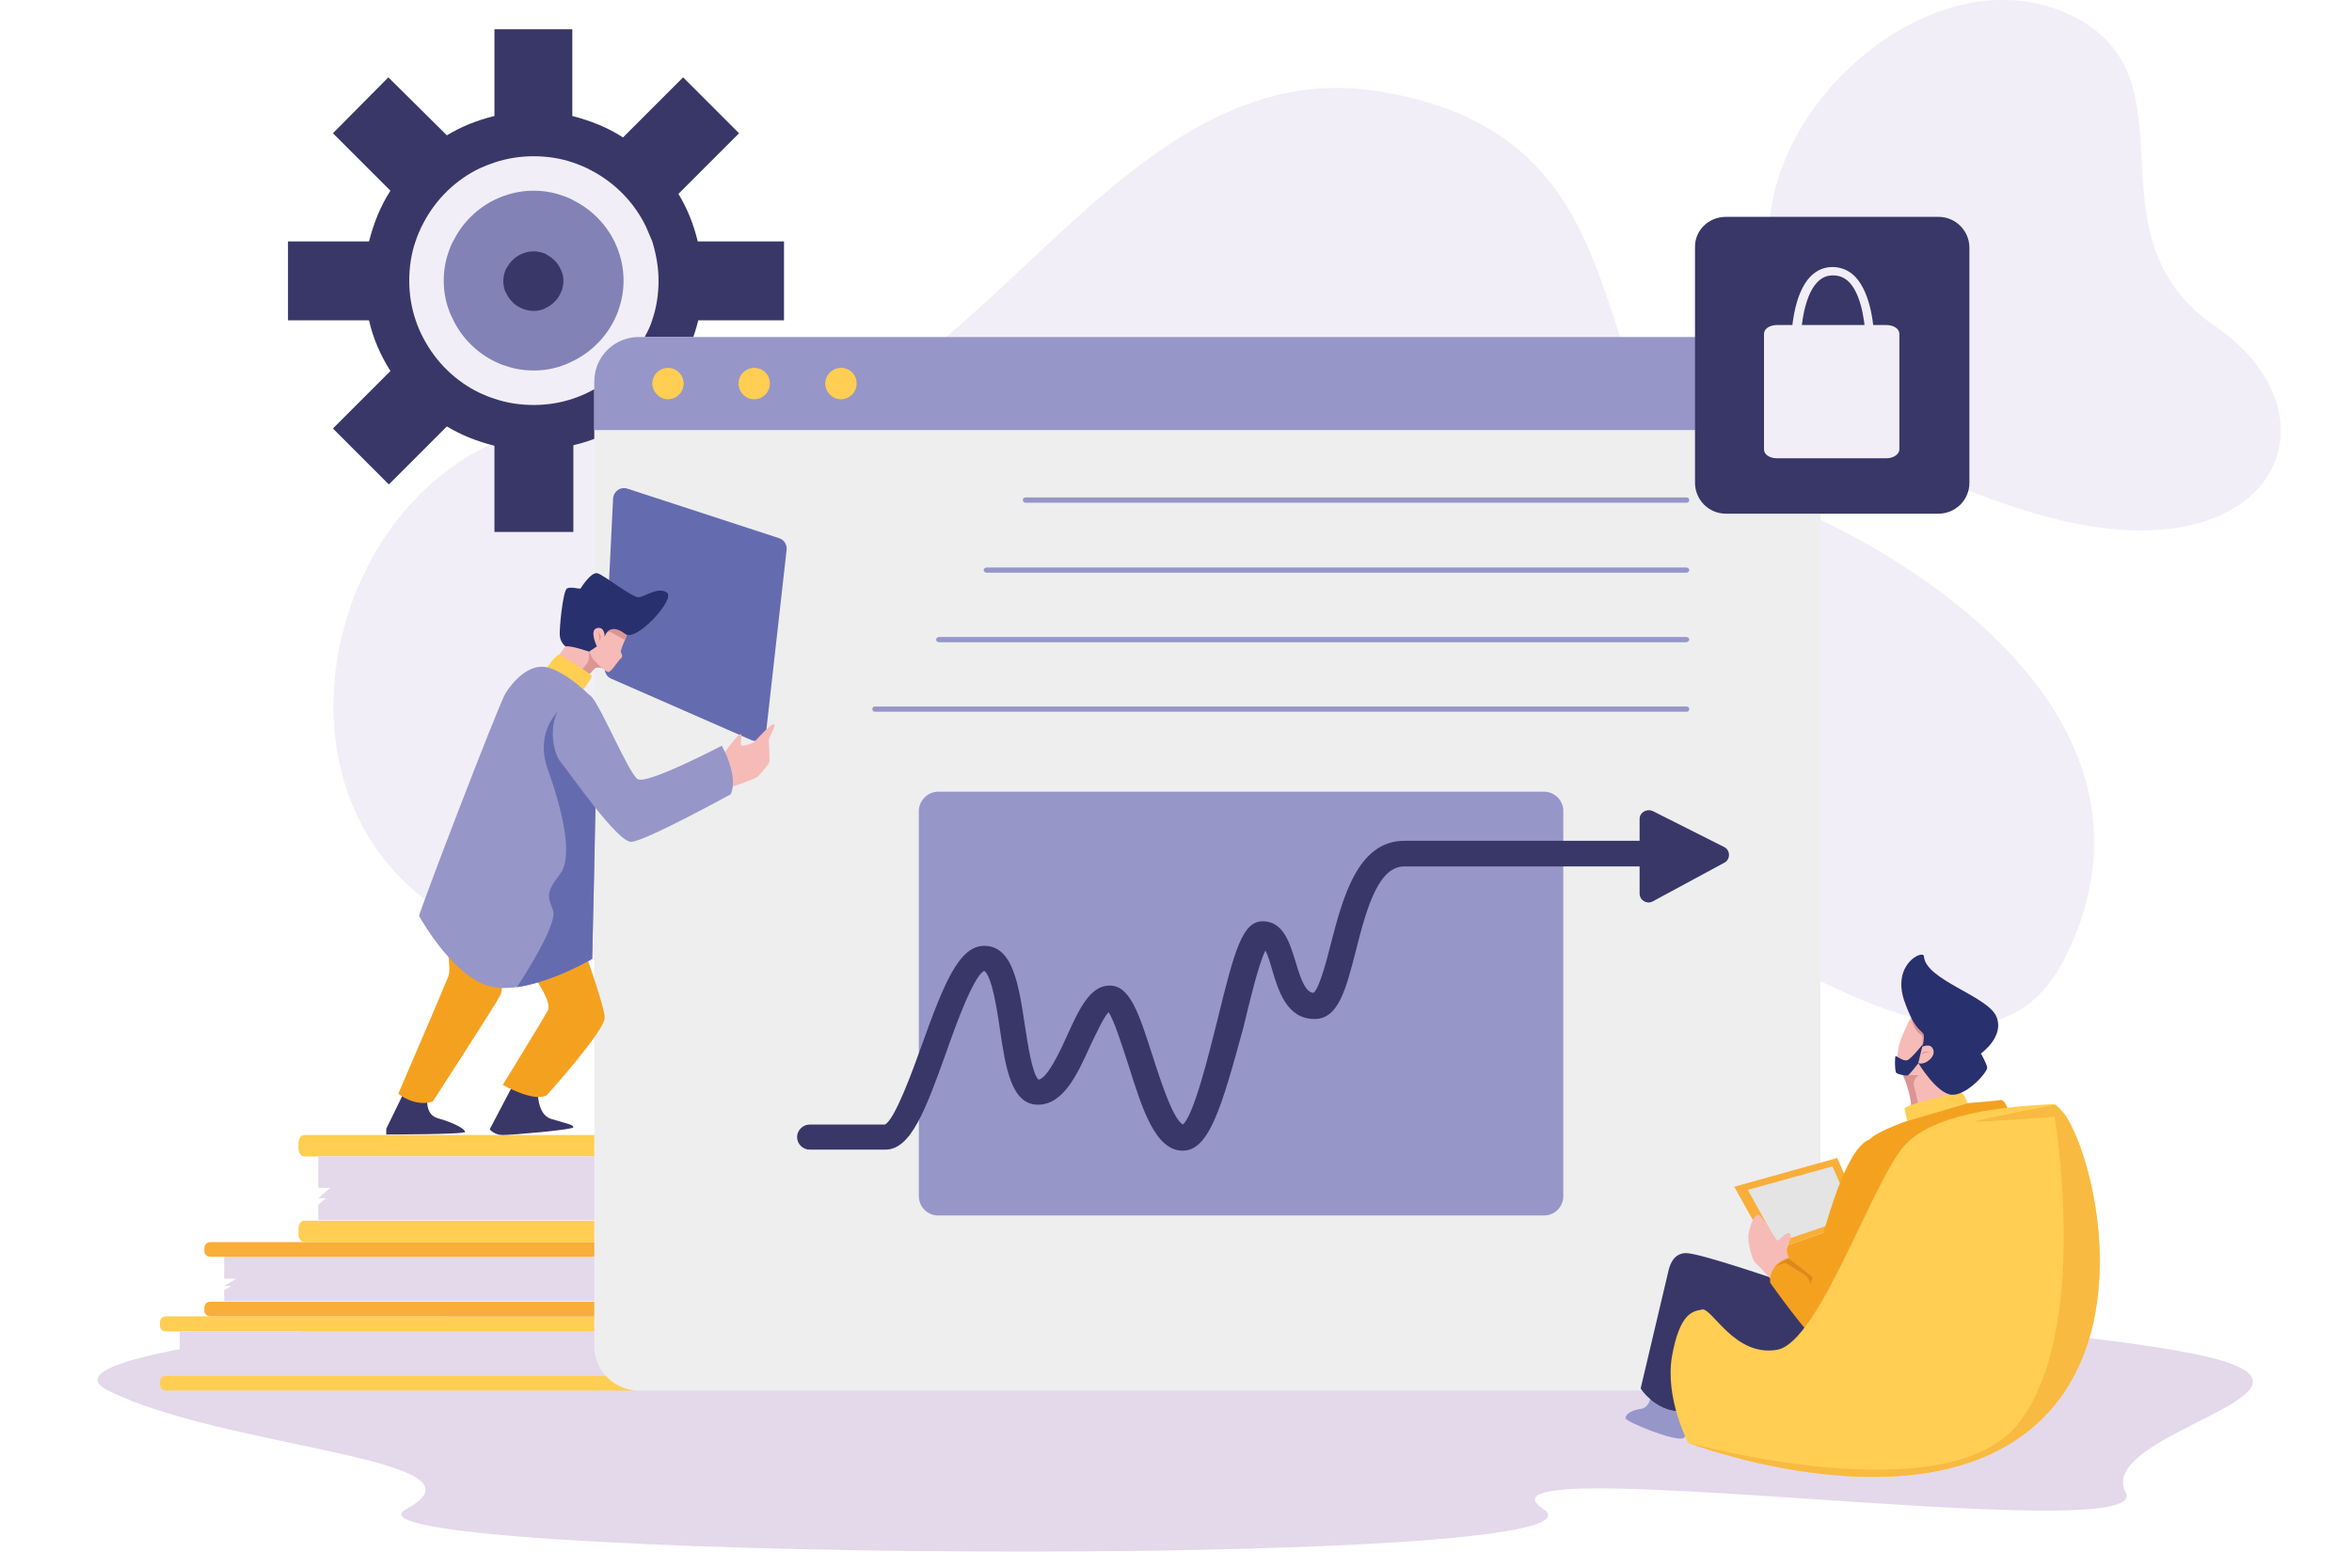<svg version="1.1" id="Layer_1" xmlns="http://www.w3.org/2000/svg" x="0" y="0" viewBox="0 0 450 300" xml:space="preserve">
  <style>
    .st0{fill:#e4d8eb}.st1{fill:#f1eef7}.st2{fill:#393768}.st4{fill:#ffce52}.st5{fill:#f8ae38}.st7{fill:#9696c9}.st8{fill:#656baf}.st9{fill:#f5a120}.st10{fill:#f6bbb6}.st11{fill:#da9594}.st12{fill:#28306e}
  </style>
  <path class="st0" d="M217.1 245.1c-45.6-.4-219.1 9.7-196.4 21 22.4 11.2 75.1 13 57 22.7-18.1 9.7 235.4 11.9 217.6 0-17.8-11.9 117.3 7.8 111.4-3.2-5.9-11 41.1-18.7 17.8-25.4-23.3-6.7-144-14.5-207.4-15.1z"/>
  <path class="st1" d="M242.3 147.1c-51.1 3.6-110.7 54.8-156.1 28.3s-16.6-107 39.8-93c56.4 14.1 81.8-74.1 138-64.9 56.2 9.2 34.7 63.9 67.9 75.2 33.2 11.3 85.6 44.4 63.5 90-22.3 45.6-90.3-40.1-153.1-35.6z"/>
  <path class="st1" d="M338.5 44.9c0 18 1.8 37.9 49 52.8s62.1-17.6 36.4-35.2c-25.7-17.6-2.8-47.6-27.7-59.6-25.1-12.1-57.7 15.6-57.7 42z"/>
  <path class="st2" d="M150 61.2v-15h-16.5c-.8-3.3-2-6.3-3.7-9.1l11.6-11.6-10.7-10.7-11.5 11.5c-2.9-1.9-6.2-3.2-9.7-4.1V5.6H94.6v16.6c-3.3.8-6.3 2-9.1 3.7L74.3 14.8 63.7 25.5l11 11c-1.9 2.9-3.2 6.2-4.1 9.7H55.1v15.1h15.5c.8 3.5 2.2 6.7 4.1 9.7l-11 11 10.7 10.7 11.1-11.1c2.8 1.7 5.9 2.9 9.1 3.7v16.5h15.1V85.2c3.5-.8 6.7-2.2 9.7-4.1l11.5 11.5L141.5 82l-11.6-11.6c1.7-2.8 2.9-5.9 3.7-9.1H150z"/>
  <path class="st1" d="M126 53.7c0 2.6-.4 5.2-1.2 7.5-.3 1-.7 1.9-1.2 2.8-2.2 4.6-5.9 8.4-10.5 10.8-1.1.6-2.3 1.1-3.5 1.5-2.4.8-4.9 1.2-7.5 1.2-2.6 0-5.2-.4-7.5-1.2-1-.3-1.9-.7-2.8-1.1-4.6-2.2-8.4-5.9-10.8-10.5-.6-1.1-1.1-2.3-1.5-3.5-.8-2.4-1.2-4.9-1.2-7.5 0-2.6.4-5.2 1.2-7.5.4-1.2.9-2.4 1.5-3.5 2.4-4.6 6.2-8.3 10.8-10.5.9-.4 1.9-.8 2.8-1.1 2.4-.8 4.9-1.2 7.5-1.2 2.6 0 5.2.4 7.5 1.2 1.2.4 2.4.9 3.5 1.5 4.6 2.4 8.3 6.2 10.5 10.8.4.9.8 1.9 1.2 2.8.7 2.3 1.2 4.9 1.2 7.5z"/>
  <path d="M119.3 53.7c0 1.9-.3 3.7-.9 5.4-.2.7-.5 1.4-.8 2-1.6 3.3-4.3 6.1-7.6 7.8-.8.4-1.6.8-2.5 1.1-1.7.6-3.5.9-5.4.9-1.9 0-3.7-.3-5.4-.9-.7-.2-1.4-.5-2-.8-3.3-1.6-6.1-4.3-7.8-7.6-.4-.8-.8-1.6-1.1-2.5-.6-1.7-.9-3.5-.9-5.4s.3-3.7.9-5.4c.3-.9.6-1.7 1.1-2.5 1.7-3.3 4.5-6 7.8-7.6.7-.3 1.3-.6 2-.8 1.7-.6 3.5-.9 5.4-.9 1.9 0 3.7.3 5.4.9.9.3 1.7.6 2.5 1.1 3.3 1.7 6 4.5 7.6 7.8.3.7.6 1.3.8 2 .6 1.7.9 3.5.9 5.4z" fill="#8282b6"/>
  <path class="st2" d="M107.8 53.7c0 .6-.1 1.2-.3 1.8-.1.2-.2.5-.3.7-.5 1.1-1.4 2-2.5 2.6-.3.1-.5.3-.8.4-.6.2-1.2.3-1.8.3-.6 0-1.2-.1-1.8-.3-.2-.1-.5-.2-.7-.3-1.1-.5-2-1.4-2.6-2.5-.1-.3-.3-.5-.4-.8-.2-.6-.3-1.2-.3-1.8s.1-1.2.3-1.8c.1-.3.2-.6.4-.8.6-1.1 1.5-2 2.6-2.5.2-.1.4-.2.7-.3.6-.2 1.2-.3 1.8-.3.6 0 1.2.1 1.8.3.3.1.6.2.8.4 1.1.6 2 1.5 2.5 2.6.1.2.2.4.3.7.2.4.3 1 .3 1.6z"/>
  <path class="st4" d="M121.1 266.1H31.7c-.6 0-1.1-.5-1.1-1.1v-.6c0-.6.5-1.1 1.1-1.1H121c.6 0 1.1.5 1.1 1.1v.6c.1.6-.4 1.1-1 1.1zM121.1 254.8H31.7c-.6 0-1.1-.5-1.1-1.1v-.7c0-.6.5-1.1 1.1-1.1H121c.6 0 1.1.5 1.1 1.1v.6c.1.7-.4 1.2-1 1.2z"/>
  <path class="st0" d="M34.4 254.8v4.1h2.3l-2.3 1.5h1.5l-1.5.8v2h86.7v-8.4z"/>
  <path class="st5" d="M129.5 251.9H40.2c-.6 0-1.1-.5-1.1-1.1v-.6c0-.6.5-1.1 1.1-1.1h89.3c.6 0 1.1.5 1.1 1.1v.6c.1.6-.4 1.1-1.1 1.1zM129.5 240.5H40.2c-.6 0-1.1-.5-1.1-1.1v-.6c0-.6.5-1.1 1.1-1.1h89.3c.6 0 1.1.5 1.1 1.1v.6c.1.6-.4 1.1-1.1 1.1z"/>
  <path class="st0" d="M42.9 240.5v4.2h2.3l-2.3 1.4h1.4l-1.4.8v2.1h86.6v-8.5z"/>
  <path class="st4" d="M147.5 237.7H58.2c-.6 0-1.1-.7-1.1-1.6v-.9c0-.9.5-1.6 1.1-1.6h89.3c.6 0 1.1.7 1.1 1.6v.9c.1.8-.4 1.6-1.1 1.6zM147.5 221.3H58.2c-.6 0-1.1-.7-1.1-1.6v-.9c0-.9.5-1.6 1.1-1.6h89.3c.6 0 1.1.7 1.1 1.6v.9c.1.8-.4 1.6-1.1 1.6z"/>
  <path class="st0" d="M60.9 221.3v6h2.3l-2.3 2h1.5l-1.5 1.2v3h86.6v-12.2z"/>
  <path d="M348.3 73v184.6c0 4.7-3.8 8.5-8.5 8.5H122.2c-4.7 0-8.5-3.8-8.5-8.5V73c0-4.7 3.8-8.5 8.5-8.5h217.5c4.7 0 8.6 3.8 8.6 8.5z" fill="#eeeeef"/>
  <path class="st7" d="M348.3 73v9.3H113.7V73c0-4.7 3.8-8.5 8.5-8.5h217.5c4.7 0 8.6 3.8 8.6 8.5z"/>
  <path class="st4" d="M130.8 73.4c0 1.7-1.4 3-3 3s-3-1.4-3-3c0-1.7 1.4-3 3-3s3 1.3 3 3zM147.3 73.4c0 1.7-1.4 3-3 3-1.7 0-3-1.4-3-3 0-1.7 1.4-3 3-3 1.7 0 3 1.3 3 3zM163.9 73.4c0 1.7-1.4 3-3 3-1.7 0-3-1.4-3-3 0-1.7 1.4-3 3-3 1.7 0 3 1.3 3 3z"/>
  <path class="st7" d="M322.7 96.2H196.2c-.3 0-.5-.2-.5-.5s.2-.5.5-.5h126.5c.3 0 .5.2.5.5s-.2.5-.5.5zM322.6 109.6H188.8c-.3 0-.6-.2-.6-.5s.3-.5.6-.5h133.8c.3 0 .6.2.6.5 0 .2-.2.5-.6.5zM322.6 122.9H179.7c-.3 0-.6-.2-.6-.5s.3-.5.6-.5h142.9c.3 0 .6.2.6.5 0 .2-.3.5-.6.5zM322.7 136.2H167.4c-.3 0-.5-.2-.5-.5s.2-.5.5-.5h155.3c.3 0 .5.2.5.5s-.2.5-.5.5zM179.5 151.5h115.9c2 0 3.7 1.6 3.7 3.7v73.7c0 2-1.6 3.7-3.7 3.7H179.5c-2 0-3.7-1.6-3.7-3.7v-73.7c0-2 1.7-3.7 3.7-3.7z"/>
  <path class="st2" d="M226.3 220.2c-5.3 0-7.8-8.1-10.5-16.7-1.1-3.3-2.6-8.2-3.7-9.8-1 1-2.5 4.4-3.5 6.4-2.5 5.6-5.2 11.3-10 11.3-5.1 0-6.2-7-7.3-14.5-.4-2.8-.9-5.8-1.5-8-.7-2.5-1.3-3-1.5-3.1-2 .9-5.5 10.5-7.3 15.7-3.9 10.8-6.7 18.5-11.6 18.5h-14.5c-1.3 0-2.4-1.1-2.4-2.4 0-1.3 1.1-2.4 2.4-2.4h14.4c1.9-.9 5.3-10.3 7.1-15.3 4.2-11.7 7.1-18.9 11.9-18.9 5.5 0 6.6 7.4 7.8 15.3.5 3.3 1.4 9.3 2.6 10.3 1.7-.2 4.2-5.6 5.5-8.5 2.3-5.1 4.4-9.5 8.1-9.5 3.9 0 5.6 5.3 8.2 13.4 1.1 3.4 2.2 6.8 3.4 9.5 1.2 2.8 2.1 3.5 2.4 3.7 2.1-1.7 5-13.5 6.6-19.9 3.3-13.5 4.8-19 8.7-19 4 0 5.2 4.3 6.3 7.8 1 3.4 1.9 5.8 3.4 5.9 1.1-.8 2.5-6.1 3.3-9.3 2.3-8.8 5.1-19.8 14.1-19.8h54.8v4.9h-54.8c-4.8 0-7.1 7.3-9.3 16.2-1.9 7.3-3.3 13-7.9 13-5.3 0-6.9-5.4-8.1-9.4-.3-1.1-.8-2.8-1.3-3.7-1.3 2.6-3 9.7-4.2 14.7-4.1 15-6.5 23.6-11.6 23.6zm-57.1-4.1z"/>
  <path class="st2" d="M313.7 156.7V171c0 1.3 1.4 2.1 2.5 1.5l13.7-7.4c1.2-.6 1.2-2.4 0-3l-13.7-6.9c-1.2-.5-2.5.3-2.5 1.5zM330.2 41.5h40.7c3.3 0 5.9 2.7 5.9 5.9v45c0 3.3-2.7 5.9-5.9 5.9h-40.7c-3.3 0-5.9-2.7-5.9-5.9v-45c-.1-3.3 2.6-5.9 5.9-5.9z"/>
  <path class="st1" d="M337.5 63.9V86c0 1 1.1 1.7 2.5 1.7h20.9c1.4 0 2.5-.8 2.5-1.7V63.9c0-1-1.1-1.7-2.5-1.7H340c-1.4 0-2.5.7-2.5 1.7z"/>
  <path class="st1" d="M343.5 66.8c-.5 0-.8-.4-.8-.8 0-2.5.4-9.7 3.7-13.1 1.2-1.2 2.6-1.8 4.2-1.8s3.1.6 4.3 1.8c3.2 3.3 3.7 10.1 3.7 12.5 0 .5-.4.8-.8.8s-.8-.4-.8-.8c-.1-2.2-.5-8.6-3.2-11.4-.9-.9-1.9-1.3-3.1-1.3-1.2 0-2.1.4-3 1.3-2.8 2.9-3.2 9.7-3.2 12-.3.4-.6.8-1 .8z"/>
  <path class="st8" d="M117 129.9l26.7 11.7c1.3.6 2.7-.3 2.9-1.7l3.9-34.7c.1-1-.5-1.9-1.4-2.2L120 93.5c-1.3-.4-2.6.5-2.7 1.9l-1.6 32.6c0 .8.5 1.6 1.3 1.9z"/>
  <path class="st2" d="M82.3 207.7s-2 5.3 1.5 6.3 5.1 2.1 5.2 2.6c.1.5-15.1.5-15.1.5V216l4.1-8.4h4.3zM102.9 208s-.4 5.2 2.5 6.1c2.9.9 4.3 1.1 4.3 1.6.1.5-11.8 1.5-13.5 1.5-1.7 0-2.5-1.1-2.5-1.1L99 206l3.9 2z"/>
  <path class="st9" d="M76.2 209.3s3.1 2.6 6.6 1.5c0 0 11.8-18.2 12.9-20.3 1.1-2.1-.6-8.6-.6-8.6l-9.9-2.8s1.2 6.1.6 7.7c-.6 1.6-9.6 22.5-9.6 22.5zM100.8 185s5.1 6.5 4 8.4c-1.1 2-8.6 14.2-8.6 14.2s5.9 3.4 8.4 2c0 0 11.2-12.4 11.1-14.9-.1-2.5-5-16-5-16l-9.9 6.3z"/>
  <path class="st10" d="M116.4 126.8l-.7 1.2s-1.5-.6-2 0-1.3 1.3-1.3 1.3l-1.4-.8-4.6-2.4 2.6-3.5 3.7 2.1 3.7 2.1z"/>
  <path class="st11" d="M116.4 126.8l-.7 1.2s-1.5-.6-2 0-1.3 1.3-1.3 1.3l-1.4-.8c.5-.5 1-1.1 1.3-1.5.6-1 .4-2.4.4-2.4l3.7 2.2z"/>
  <path class="st4" d="M104.7 127.7c.1-.1 1.8-2.6 2.3-2.4.5.2 6.2 3.6 6.2 4.1 0 .5-1.6 2.5-1.6 2.5l-6.9-4.2z"/>
  <path class="st7" d="M114.1 141.5c-.1 13.5-.8 42-.8 42s-7.4 4.4-14.4 5.4c-1.3.2-2.6.2-3.8.1-7.8-.7-14.9-13.7-14.9-13.7-.6.7 15.2-40.5 16.5-42.6 1.3-2.1 4.4-5.8 8-5 3.6.9 8.7 5.5 9.3 6.9.1.3.2 2.9.1 6.9z"/>
  <path class="st8" d="M114.1 141.5c-.1 13.5-.8 42-.8 42s-7.4 4.4-14.4 5.4c1-1.5 7.9-12.1 6.9-14.7-1.1-2.8-1.3-3.5 1.4-7 2.6-3.5.2-12.7-2.4-20-2.6-7.3 2.3-11.4 2.3-11.4l7 5.7z"/>
  <path class="st10" d="M138.1 144.7s2.9-4 3.5-4.2c.6-.3-.1 1.8.2 2.1.4.3 2.3-.4 2.5-.6.2-.2 3.4-3.8 3.8-3.4.4.4-1 2.4-1 3.1 0 .7.2 3.6.1 4.1-.1.5-1.7 2.3-2.2 2.8-.5.5-5.9 2.3-5.9 2.3l-1-6.2z"/>
  <path class="st7" d="M138.1 142.7s3.3 5.8 1.7 9.3c0 0-16.4 9-19 9.1-2.7.1-11.8-13.2-13.7-15.5-1.8-2.3-3.2-12.6 5.6-12.6 1.4 0 7.5 15 9.3 16.1 1.8 1.1 16.1-6.4 16.1-6.4z"/>
  <path class="st10" d="M119.6 122.4c-.5 1.1-.9 2.2-.8 2.4.2.4.4.9 0 1.2-.4.2-1.8 2.6-2.4 2.6-.6 0-2.9-2.3-3.1-2.7-.1-.3-2.8-6.3-2.8-6.3s3-.3 5.8-.5c2.3-.1 4.5-.1 4.6.5-.1 0-.8 1.4-1.3 2.8z"/>
  <path class="st11" d="M120.8 119.6s-.7 1.4-1.3 2.8c-.8-.4-2-1.1-2.6-1.4-.8-.5-1.3.9-1.3.9s.4-1.7.6-2.7c2.4-.2 4.6-.1 4.6.4z"/>
  <path class="st12" d="M115.7 121.8s0-2-1.5-1.6c-1.5.4 0 3.5 0 3.5l-1.5 1s-3.4-1.2-4.5-1c0 0-1-.7-1.1-2.1s.6-8.6 1.4-9 2.4.2 2.6 0c.1-.2 2-3.2 3.2-2.9 1.2.3 6.7 4.7 7.9 4.6 1.2-.1 3.7-2.1 5.4-.9 1.7 1.2-5.9 9.6-8 7.9-2.2-1.7-3.5-.8-3.9.5z"/>
  <path class="st11" d="M114.3 120.8s1.2.9.3 1.9c0 0 .3-1-.3-1.9z"/>
  <path class="st7" d="M315.9 265.8s.3 3.4-1.9 3.8c-2.2.3-3 1.2-3 1.8-.1.6 9.6 4.6 11.1 3.8 1.5-.8-1.1-8.5-1.1-8.5l-5.1-.9z"/>
  <path class="st2" d="M313.9 265.7s.6 1 1.8 2c1.4 1.2 3.5 2.5 6.3 2.3l3.7-19.5s8.9 8.3 9.2 8.4c.3.1 8.2 2.8 11.2-4.8.9-2.2.8-3.8.3-5.1-1.4-3.2-5.8-3.9-5.8-3.9s-15.6-5.4-18.1-5.3c-2.5.1-3.1 2.5-3.4 3.9-.3 1.3-5.2 22-5.2 22z"/>
  <path class="st2" d="M336.1 255.9c-3.8-1.9-8.5-4.9-10.4-5.4 0 0 8.9 8.3 9.2 8.4.3.1 8.2 2.8 11.2-4.8.9-2.2.8-3.8.3-5.1-.2-.3-.3-.5-.3-.5l-6.3-.9 2.4 6.5c.1 0-2.3 3.6-6.1 1.8zM315.7 267.7c1.4 1.2 3.5 2.5 6.3 2.3l3.7-19.5c-1.9-.5-5.8 1.3-6.6 5.4-.9 4.1-1.4 10.2-1.4 10.2s.1 2-2 1.6z"/>
  <path class="st9" d="M351.2 235.1c-.2.1-12.5 4.3-12.5 4.3l9 6.4 3.5-10.7z"/>
  <path class="st10" d="M363.9 205.3s1.3 2.7 1.7 5.5c.1.7.1 1.2.2 1.6l.1 1.2 8.3-2.4-1.8-4.7-4.7-3.2-1.8.9-2 1.1z"/>
  <path class="st11" d="M363.9 205.3s1.3 2.7 1.7 5.5c.1.7.1 1.2.2 1.6h1.4s-.6-3.2-1-4.6c-.3-1.4 1-2.1 1-2.1l-1.3-1.4-2 1z"/>
  <path class="st4" d="M376.4 211.1s-.6-2.2-1.4-2c-.8.2-10.7 2.2-10.6 3.1.2.9.5 2.3.5 2.3l11.5-3.4z"/>
  <path class="st9" d="M384.9 214.5c0-.3-1.1-4.2-2.1-4-1 .2-6.4.6-6.4.6l-11.5 3.4s-6.8 2.4-7.2 3.7c-.4 1.2 3.7 24.8 4.2 23.8.5-1.1 23-27.5 23-27.5z"/>
  <path class="st5" d="M355.3 230.2l-3.8-8.6-19.7 5.5 6.9 12.3 12.5-4.3z"/>
  <path fill="#e3e4e3" d="M353.7 230.3l-3.1-7.1-16.2 4.5 5.6 10.1 10.3-3.5z"/>
  <path class="st10" d="M342.7 241.6s-1-1.9-.8-2.6c.2-.8 1.2-2.8.4-3-.8-.1-1.9 1.4-2.2 1.4-.4 0-2.7-4.6-3.6-4.9-.9-.3-1.9 2.6-2 4-.1 1.4.8 4.8 1.3 5.1.4.3 3.3 3.5 3.3 3.5l3.6-3.5z"/>
  <path class="st9" d="M338.7 245.5s7.9 11.1 8.5 10.3c.6-.8 17.1-34.7 17.1-34.7s-1-5.1-6.7-3c-5.7 2.1-10.8 26.2-10.8 26.2l-4.6-3.6s-1.4.4-2.4 1.4c-.7.9-1.3 2-1.1 3.4z"/>
  <path class="st4" d="M323 276.1c1 .4 43.7 16.4 66.2-3.2 19.6-17 11.8-50.5 6-59.4-.7-1.1-1.4-1.8-2-2.1-.2-.1-.4-.1-.6-.1-5.1.3-22.1.9-28.3 8-6.2 7.1-16.3 37.6-24.3 39-8.1 1.4-12.4-8-14.3-7.7-1.9.3-4.3.7-5.8 8.9-1.4 8.1 3.1 16.6 3.1 16.6z"/>
  <path class="st10" d="M365.5 194.9s-2 3.8-2.3 5.8c-.3 2-.4 3.7-.3 3.9.2.2 1.5 1 1.7 1.1.2.1 5.4 0 5.4 0l2.3-9.7c0-.1-6.2-2.2-6.8-1.1z"/>
  <path class="st11" d="M367.6 200.4s.7-2-.2-2.5c-.9-.4-2-2.7-1.5-3.6.5-.9 4.5 1.4 4.5 1.4l-2.8 4.7z"/>
  <path class="st12" d="M367.6 200.4s1.8-1 2.3.5c.5 1.5-1.9 3.1-2.9 2.5 0 0 3.6 6 6.5 6.1s6.8-4.4 6.7-5.2c-.1-.8-1.2-2.7-1.2-2.7s4.7-3.3 2.9-7.2c-1.9-3.9-13.5-6.9-13.8-11.4-.1-1.3-6.1 1.4-3.8 8.4 2.4 7 3.9 5.4 3.8 7.2s-.5 1.8-.5 1.8z"/>
  <path class="st11" d="M369.3 201.5s-1.3-.8-1.7.4c0 0 .6-.7 1.7-.4z"/>
  <path d="M339.8 242.3s1.6-.7 1.8-.6c.2 0 2.1 1.3 3.5 2.1 1.4.9 1.2 2.2 1.2 2.2l.5-1.6-4.6-3.6c.1.1-1.3.5-2.4 1.5z" fill="#db881c"/>
  <path d="M323 276.1c1 .4 43.7 16.4 66.2-3.2 19.6-17 11.8-50.5 6-59.4l-2-2.1s-15 2.9-15.3 3.2c-.3.3 15.2-.9 15.2-.9s7 41.2-7 58.8c-13.8 17.2-62.2 3.8-63.1 3.6z" fill="#f8ba41"/>
  <path class="st12" d="M367.9 199.8s-2.2 2.8-3 3.1c-.8.2-2-.8-2.2-.8-.2 0-.2 2.9.1 3.2.3.3 1.8.6 2.2.5.4-.2 2-2.3 2-2.3l.9-3.7z"/>
</svg>